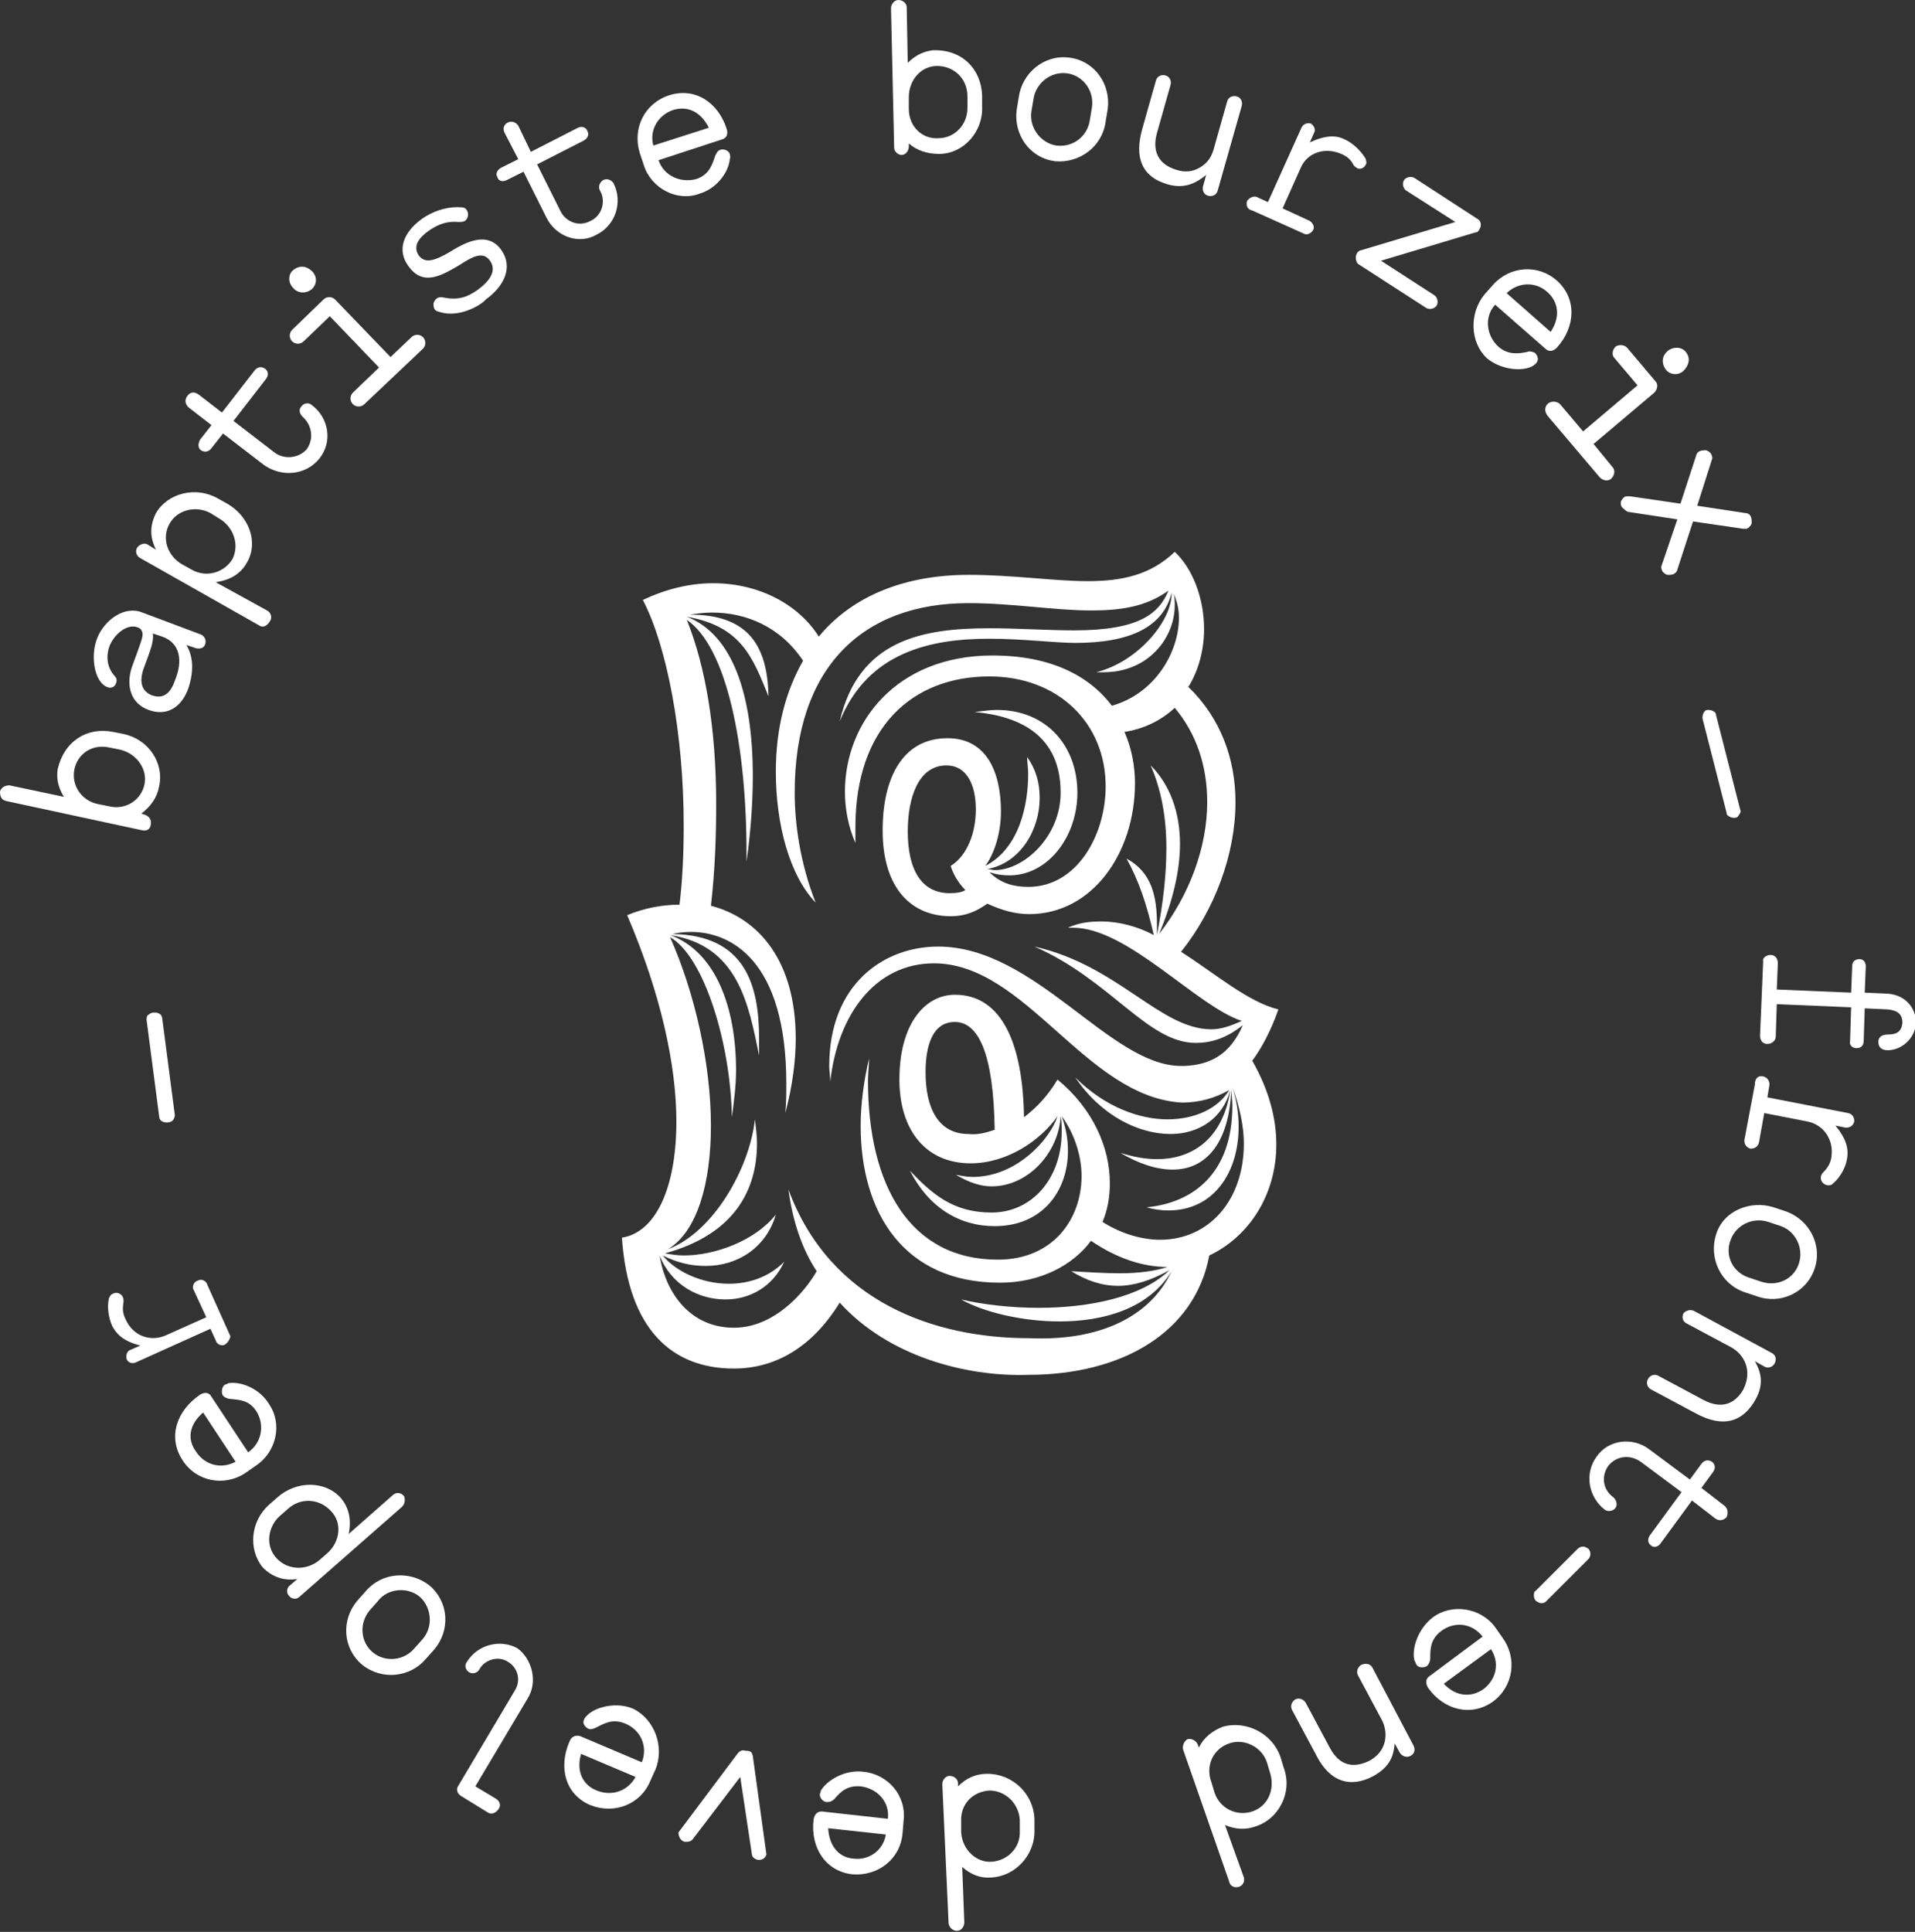 <!-- Generator: Adobe Illustrator 21.0.2, SVG Export Plug-In  -->
<svg version="1.1"
	 xmlns="http://www.w3.org/2000/svg" xmlns:xlink="http://www.w3.org/1999/xlink" xmlns:a="http://ns.adobe.com/AdobeSVGViewerExtensions/3.0/"
	 x="0px" y="0px" width="182.9px" height="184.5px" viewBox="0 0 182.9 184.5" style="enable-background:new 0 0 182.9 184.5;"
	 xml:space="preserve">
<rect x="0" y="0" width="182.9" height="184.5" fill="#333333" stroke="none"/>
<style type="text/css">
	.fill-white{fill:#FFFFFF;}
</style>
<g class="logo-spin" id="XMLID_7_">
	<path id="XMLID_95_" class="fill-white" d="M13.6,79.3l-13-2.8c-0.5-0.1-0.6-0.5-0.6-0.9C0.1,75.2,0.5,75,0.9,75l5.2,1.1
		c-0.6-1-0.7-1.8-0.6-2.6c0.6-2.7,2.8-4.1,5.3-3.6l1,0.2c2.4,0.5,3.9,2.8,3.4,5c-0.2,1.1-0.8,1.9-1.7,2.6l0.3,0.1
		c0.4,0.1,0.7,0.5,0.6,0.9C14.4,79.1,14.1,79.4,13.6,79.3z M11.5,71.6l-1-0.2c-1.7-0.4-3.1,0.6-3.4,2.1s0.7,3,2.3,3.3l1,0.2
		c1.6,0.4,3.1-0.6,3.4-2.1C14.1,73.5,13.1,72,11.5,71.6z"/>
	<path id="XMLID_92_" class="fill-white" d="M14.2,67.8c-1.7-0.6-2.2-2.3-1.6-4.1c0.8-2.2,1.1-2.9,1-3.3c-0.1-0.3-0.2-0.4-0.5-0.5
		c-0.8-0.3-2,0.4-2.6,1.7c-0.4,1-0.3,2.1,0.4,2.9c0.2,0.2,0.3,0.4,0.2,0.7c-0.1,0.4-0.5,0.6-0.9,0.4c-1.2-0.5-1.6-3-0.9-4.7
		c0.7-1.7,2.6-3.1,4.3-2.4l5.6,2.1c0.4,0.2,0.5,0.6,0.4,0.9c-0.1,0.4-0.5,0.5-0.9,0.4l-0.9-0.3c0.8,1.3,0.6,2.9,0.2,4.1
		C17.3,67.7,15.8,68.4,14.2,67.8z M15.5,60.8l-0.9-0.3c0.1,0.8-0.2,1.5-0.9,3.4c-0.4,1.2-0.2,2.1,0.8,2.5c1.1,0.4,1.8-0.2,2.2-1.4
		C17.5,63.1,17.2,61.4,15.5,60.8z"/>
	<path id="XMLID_89_" class="fill-white" d="M24.7,59.7l-11.3-6.4c-0.4-0.2-0.5-0.7-0.3-1c0.2-0.3,0.7-0.5,1-0.3l0.8,0.5
		c-0.6-1.2-0.6-2.3,0-3.5c1.1-1.9,3.8-2.6,5.9-1.4l0.9,0.5c2.1,1.2,3,3.7,1.9,5.6c-0.6,1.1-1.6,1.7-3,1.9l4.9,2.7
		c0.4,0.2,0.5,0.7,0.3,1C25.5,59.8,25.1,60,24.7,59.7z M20.9,49.5L20.1,49c-1.3-0.7-3.1-0.4-3.9,1c-0.8,1.4-0.2,3.1,1.2,3.9l0.9,0.5
		c1.4,0.8,3.1,0.3,3.9-1C22.9,52,22.3,50.3,20.9,49.5z"/>
	<path id="XMLID_87_" class="fill-white" d="M25.2,44.4l-3.9-3l-1.1,1.4c-0.3,0.4-0.7,0.4-1,0.2c-0.3-0.2-0.3-0.6-0.1-1l1.1-1.4l-2.2-1.7
		c-0.3-0.3-0.4-0.7-0.1-1.1s0.7-0.4,1.1-0.1l2.2,1.7l3.1-4c0.3-0.4,0.7-0.4,1-0.2c0.3,0.2,0.4,0.6,0.1,1l-3.1,4l3.9,3
		c0.9,0.7,2.3,0.6,3.1-0.3c0.7-1,0.5-2.3-0.4-3.1c-0.3-0.3-0.4-0.7-0.1-1c0.2-0.3,0.7-0.4,1-0.1c1.6,1.2,2,3.5,0.7,5.1
		C29.2,45.4,26.9,45.6,25.2,44.4z"/>
	<path id="XMLID_84_" class="fill-white" d="M28,27.5c-0.5-0.5-0.5-1.3,0-1.7c0.6-0.5,1.3-0.4,1.8,0.1c0.5,0.5,0.5,1.2,0,1.7
		C29.2,28.1,28.4,28,28,27.5z M33.7,38.6c-0.3-0.3-0.3-0.8,0-1.1l2.5-2.4l-4.7-4.9L29,32.6c-0.3,0.3-0.8,0.3-1.1,0
		c-0.3-0.3-0.3-0.8,0-1.1l3-2.9c0.3-0.3,0.8-0.3,1.1,0l5.3,5.5l2-1.9c0.3-0.3,0.8-0.3,1.1,0c0.3,0.3,0.3,0.8,0,1.1l-5.6,5.3
		C34.5,38.9,34,38.9,33.7,38.6z"/>
	<path id="XMLID_82_" class="fill-white" d="M42,29.8c-0.4-0.1-0.6-0.2-0.6-0.8c0.1-0.4,0.4-0.7,0.9-0.6c1.4,0.3,2.3,0,3.3-0.7
		c1.1-0.8,1.9-1.8,1.2-2.8c-0.7-1-1.8-0.3-2.9,0.4c-1.7,1-3.5,2.1-4.9,0.1c-1.1-1.5-0.5-3.2,1.3-4.5c1.3-0.9,2.7-1.2,3.8-1.1
		c0.2,0,0.4,0.1,0.5,0.3c0.2,0.3,0.1,0.8-0.2,1c-0.2,0.1-0.4,0.1-0.6,0.1c-1.1-0.1-1.9,0.2-2.8,0.8c-1,0.7-1.6,1.5-1,2.4
		c0.6,0.8,1.5,0.5,2.9-0.3c1.3-0.8,3.6-2.2,5-0.2c1.1,1.6,0.3,3.4-1.5,4.7C46,29.1,43.9,30.4,42,29.8z"/>
	<path id="XMLID_80_" class="fill-white" d="M52.2,20.8L50,16.4l-1.6,0.8c-0.4,0.2-0.8,0.1-0.9-0.3c-0.2-0.3,0-0.7,0.4-0.9l1.6-0.8
		l-1.3-2.5c-0.2-0.4-0.1-0.8,0.3-1c0.4-0.2,0.8,0,1,0.3l1.2,2.5l4.5-2.3c0.4-0.2,0.8,0,0.9,0.3c0.2,0.4,0,0.7-0.3,0.9l-4.5,2.3
		l2.2,4.4c0.5,1.1,1.8,1.6,2.9,1c1.1-0.5,1.5-1.9,0.9-2.9c-0.2-0.4,0-0.8,0.3-1c0.4-0.2,0.8,0,1,0.3c0.9,1.8,0.2,4-1.6,4.9
		C55.3,23.4,53.1,22.6,52.2,20.8z"/>
	<path id="XMLID_77_" class="fill-white" d="M61.5,15.8l-0.4-1.2c-0.7-2.3,0.4-4.7,2.8-5.5c2.5-0.8,4.7,0.7,5.5,3.2c0.2,0.6-0.1,0.9-0.4,1
		l-6.1,2c0.5,1.5,2.1,2.2,3.6,1.8c1.2-0.4,1.5-1.3,1.8-2.2c0.1-0.2,0.2-0.5,0.5-0.6c0.4-0.1,0.8,0.1,0.9,0.4c0,0.1,0.1,0.3,0,0.5
		c-0.1,1.2-1.2,2.8-2.9,3.3C64.7,19.3,62.2,18,61.5,15.8z M67.7,12.2c-0.8-1.6-2.1-2.1-3.4-1.7c-1.5,0.5-2.3,2-1.9,3.4L67.7,12.2z"
		/>
	<path id="XMLID_74_" class="fill-white" d="M85.4,14.1L85.1,0.8c0-0.5,0.4-0.8,0.7-0.8c0.4,0,0.8,0.3,0.8,0.7L86.7,6
		c0.8-0.8,1.6-1.1,2.4-1.2c2.8-0.1,4.6,1.8,4.7,4.3l0,1.1c0.1,2.4-1.8,4.5-4.1,4.5c-1.1,0-2.1-0.3-2.9-1l0,0.3
		c0,0.4-0.3,0.8-0.7,0.8C85.8,14.8,85.4,14.5,85.4,14.1z M92.4,10.3l0-1.1c0-1.7-1.3-2.9-2.9-2.9c-1.5,0-2.7,1.3-2.7,3l0,1.1
		c0,1.7,1.3,2.9,2.8,2.8C91.2,13.2,92.4,11.9,92.4,10.3z"/>
	<path id="XMLID_71_" class="fill-white" d="M97.1,10.5l0.2-1.2c0.3-2.3,2.4-4.1,4.8-3.8c2.5,0.3,4,2.6,3.7,4.9l-0.2,1.2
		c-0.3,2.4-2.5,4-4.8,3.8C98.3,15.1,96.8,12.8,97.1,10.5z M104.1,11.4l0.2-1.2c0.2-1.6-0.9-3-2.4-3.2c-1.6-0.2-3,1-3.2,2.5l-0.2,1.2
		c-0.2,1.6,1,3,2.4,3.2C102.5,14.1,103.9,13,104.1,11.4z"/>
	<path id="XMLID_69_" class="fill-white" d="M109.1,12.3l1.3-4.6c0.1-0.4,0.5-0.6,0.9-0.5c0.4,0.1,0.6,0.5,0.5,0.9l-1.3,4.6
		c-0.5,1.8,0.2,3,1.8,3.5c0.9,0.3,1.6,0.2,2.3-0.2c0.7-0.4,1.1-1,1.3-1.7l1.3-4.6c0.1-0.4,0.5-0.6,0.9-0.5c0.4,0.1,0.6,0.5,0.5,0.9
		l-2.3,8.1c-0.1,0.4-0.5,0.6-0.9,0.5c-0.4-0.1-0.6-0.5-0.5-0.9l0.3-1.1c-1.2,1-2.3,1.3-3.7,0.9C109.1,16.9,108.3,15.1,109.1,12.3z"
		/>
	<path id="XMLID_67_" class="fill-white" d="M119.1,19.2c0.2-0.3,0.6-0.5,0.9-0.4l1.1,0.5l3.2-7.1c0.2-0.4,0.6-0.5,0.9-0.4
		c0.3,0.2,0.5,0.6,0.3,0.9l-0.4,0.9c1.5-0.7,2.5-0.7,3.3-0.3c0.7,0.3,1.5,1,2,1.8c0.1,0.2,0.1,0.4,0.1,0.5c-0.1,0.3-0.4,0.6-0.8,0.5
		c-0.2-0.1-0.3-0.2-0.4-0.3c-0.3-0.6-0.7-0.9-1.2-1.1c-1.6-0.7-3.3-0.1-3.9,1.4l-1.7,3.8l2.6,1.2c0.3,0.2,0.5,0.6,0.3,0.9
		c-0.2,0.3-0.6,0.5-0.9,0.3l-4.9-2.2C119.1,20,119,19.6,119.1,19.2z"/>
	<path id="XMLID_65_" class="fill-white" d="M129.6,24.2c0.1-0.2,0.3-0.3,0.4-0.3l9-2.7l-4.7-3c-0.3-0.2-0.4-0.7-0.2-1
		c0.2-0.3,0.7-0.4,1-0.2l6,3.9c0.4,0.2,0.4,0.7,0.2,1c-0.1,0.2-0.2,0.3-0.4,0.3l-9,2.7l5.1,3.3c0.3,0.2,0.4,0.7,0.2,1
		c-0.2,0.3-0.7,0.4-1,0.2l-6.5-4.2C129.5,25,129.4,24.5,129.6,24.2z"/>
	<path id="XMLID_62_" class="fill-white" d="M141.8,28.1l0.8-0.9c1.6-1.8,4.3-2,6.1-0.4c1.9,1.7,1.8,4.4,0,6.4c-0.4,0.4-0.8,0.4-1.1,0.1
		l-4.8-4.2c-1.1,1.2-0.8,3,0.3,4c0.9,0.8,1.9,0.7,2.8,0.5c0.2-0.1,0.5,0,0.7,0.1c0.3,0.3,0.4,0.7,0.1,1c-0.1,0.1-0.2,0.2-0.4,0.3
		c-1,0.5-3,0.3-4.3-0.8C140.4,32.7,140.3,29.9,141.8,28.1z M148.1,31.7c1-1.5,0.7-2.9-0.3-3.8c-1.2-1.1-2.9-0.9-3.9,0.1L148.1,31.7z
		"/>
	<path id="XMLID_59_" class="fill-white" d="M147.9,38.5c0.3-0.2,0.8-0.2,1.1,0.1l2.2,2.6l5.2-4.4l-2.2-2.6c-0.3-0.3-0.2-0.8,0.1-1.1
		c0.3-0.2,0.8-0.2,1.1,0.1l2.7,3.2c0.3,0.3,0.2,0.8-0.1,1.1l-5.8,4.9l1.8,2.2c0.3,0.3,0.2,0.8-0.1,1.1c-0.3,0.3-0.8,0.2-1.1-0.1
		l-5-5.9C147.5,39.3,147.5,38.8,147.9,38.5z M159.3,33.5c0.5-0.4,1.3-0.4,1.7,0.1c0.5,0.6,0.3,1.3-0.2,1.8c-0.5,0.5-1.3,0.4-1.7-0.1
		C158.6,34.6,158.8,33.9,159.3,33.5z"/>
	<path id="XMLID_57_" class="fill-white" d="M154.8,48c0-0.2,0.2-0.4,0.3-0.5c0.1-0.1,0.2-0.1,0.3-0.1c0.1,0,0.2,0,0.3,0l4.8,0.7l1.5-4.6
		c0-0.1,0.1-0.2,0.1-0.2c0-0.1,0.1-0.1,0.2-0.2c0.2-0.1,0.4-0.1,0.6-0.1c0.2,0,0.4,0.2,0.5,0.3c0.1,0.2,0.2,0.4,0.1,0.6l-1.4,4.4
		l4.6,0.7c0.2,0,0.4,0.1,0.5,0.3c0.1,0.2,0.1,0.4,0.1,0.6c0,0.2-0.1,0.3-0.3,0.5c-0.1,0-0.1,0.1-0.2,0.1c-0.1,0-0.2,0-0.3,0
		l-4.8-0.7l-1.5,4.6c0,0.1-0.1,0.2-0.1,0.2c0,0.1-0.1,0.1-0.2,0.2c-0.2,0.1-0.4,0.1-0.6,0.1c-0.2,0-0.4-0.2-0.5-0.3
		c-0.1-0.2-0.2-0.4-0.1-0.6l1.5-4.4l-4.6-0.7c-0.2,0-0.4-0.2-0.5-0.3C154.8,48.4,154.8,48.2,154.8,48z"/>
	<path id="XMLID_55_" class="fill-white" d="M162.7,68.1c0.1-0.2,0.2-0.3,0.4-0.3c0.2,0,0.3,0,0.5,0.1c0.2,0.1,0.3,0.2,0.3,0.4l2.3,9
		c0.1,0.2,0,0.4-0.1,0.5c-0.1,0.2-0.2,0.3-0.4,0.3c-0.2,0-0.3,0-0.5-0.1c-0.2-0.1-0.3-0.2-0.3-0.4l-2.3-9
		C162.6,68.5,162.6,68.3,162.7,68.1z"/>
	<path id="XMLID_53_" class="fill-white" d="M169.1,91.2c0.5,0,0.7,0.4,0.7,0.8l-0.1,2.5l7.1,0.3l0.1-2.5c0-0.5,0.3-0.7,0.7-0.7
		c0.4,0,0.6,0.3,0.6,0.7l-0.1,2.5l2.2,0.1c1.6,0.1,2.7,1.3,2.7,2.8c-0.1,1.5-1.4,2.6-2.7,2.6c-0.6,0-0.9-0.3-0.9-0.8
		c0-0.5,0.4-0.7,0.9-0.7c0.9,0,1.3-0.3,1.4-1.1c0-0.8-0.4-1.2-1.4-1.3l-2.2-0.1l-0.1,3.1c0,0.5-0.3,0.7-0.7,0.7
		c-0.4,0-0.7-0.3-0.6-0.7l0.1-3.2l-7.1-0.3l-0.1,3.1c0,0.4-0.4,0.7-0.8,0.7c-0.5,0-0.7-0.4-0.7-0.8l0.3-7.1
		C168.3,91.5,168.7,91.2,169.1,91.2z"/>
	<path id="XMLID_51_" class="fill-white" d="M168.4,102.8c0.4,0.1,0.6,0.4,0.6,0.8l-0.2,1.2l7.7,1.5c0.5,0.1,0.6,0.5,0.6,0.8
		c-0.1,0.4-0.4,0.6-0.8,0.6l-1-0.2c1,1.2,1.3,2.2,1.1,3.2c-0.1,0.7-0.6,1.7-1.3,2.3c-0.2,0.2-0.3,0.2-0.5,0.2
		c-0.3,0-0.7-0.3-0.7-0.7c0-0.2,0.1-0.4,0.2-0.5c0.5-0.5,0.7-0.9,0.8-1.4c0.3-1.7-0.7-3.2-2.3-3.5l-4.1-0.8l-0.5,2.8
		c-0.1,0.4-0.4,0.6-0.8,0.6c-0.4-0.1-0.6-0.4-0.6-0.8l1-5.3C167.6,102.9,168,102.7,168.4,102.8z"/>
	<path id="XMLID_48_" class="fill-white" d="M169.4,115.3l1.2,0.4c2.2,0.8,3.5,3.2,2.7,5.5c-0.8,2.3-3.3,3.4-5.5,2.6l-1.2-0.4
		c-2.3-0.8-3.4-3.3-2.7-5.5C164.6,115.6,167.2,114.6,169.4,115.3z M167,122l1.2,0.4c1.5,0.5,3.1-0.2,3.6-1.7
		c0.5-1.5-0.3-3.1-1.7-3.6l-1.2-0.4c-1.5-0.5-3.1,0.3-3.6,1.7C164.7,119.9,165.5,121.5,167,122z"/>
	<path id="XMLID_46_" class="fill-white" d="M161.8,125.2l7.4,4c0.4,0.2,0.5,0.6,0.3,1c-0.2,0.4-0.7,0.5-1,0.3l-0.9-0.5
		c0.7,1.2,0.8,2.3,0.1,3.6c-1.2,2.2-3.1,2.8-5.7,1.4l-4.3-2.3c-0.4-0.2-0.5-0.7-0.3-1c0.2-0.4,0.7-0.5,1-0.3l4.3,2.3
		c1.7,0.9,3,0.4,3.8-1c0.9-1.8,0.1-3.3-1.1-4l-4.3-2.3c-0.4-0.2-0.5-0.6-0.3-1C161,125.2,161.4,125,161.8,125.2z"/>
	<path id="XMLID_44_" class="fill-white" d="M157.5,138.4l3.9,2.9l1.1-1.5c0.3-0.4,0.7-0.4,1-0.2c0.3,0.2,0.4,0.6,0.1,1l-1.1,1.5l2.2,1.7
		c0.3,0.2,0.4,0.7,0.2,1.1c-0.3,0.3-0.7,0.4-1.1,0.1l-2.2-1.7l-3,4.1c-0.3,0.4-0.7,0.4-0.9,0.2c-0.3-0.2-0.4-0.6-0.1-1l3-4.1
		l-3.9-2.9c-1-0.7-2.3-0.6-3.1,0.4c-0.7,1-0.5,2.3,0.5,3c0.3,0.3,0.4,0.7,0.2,1c-0.2,0.3-0.7,0.4-1,0.2c-1.6-1.2-2-3.5-0.8-5.1
		C153.6,137.5,155.9,137.2,157.5,138.4z"/>
	<path id="XMLID_42_" class="fill-white" d="M151.2,147.7c0.2,0,0.3,0.1,0.5,0.2c0.1,0.1,0.2,0.3,0.2,0.5c0,0.2-0.1,0.4-0.2,0.5l-4,4
		c-0.2,0.2-0.3,0.2-0.5,0.2c-0.2,0-0.3-0.1-0.5-0.2c-0.1-0.1-0.2-0.3-0.2-0.5c0-0.2,0-0.4,0.2-0.5l4-4
		C150.8,147.8,151,147.7,151.2,147.7z"/>
	<path id="XMLID_39_" class="fill-white" d="M142.8,155.4l0.7,1c1.4,1.9,1.1,4.6-0.9,6.1c-2.1,1.5-4.7,0.8-6.2-1.3
		c-0.3-0.5-0.2-0.9,0.1-1.1l5.1-3.8c-1-1.3-2.7-1.5-4-0.5c-1,0.8-1,1.7-1,2.6c0,0.2-0.1,0.5-0.3,0.7c-0.3,0.2-0.8,0.2-1-0.1
		c-0.1-0.1-0.1-0.3-0.2-0.4c-0.3-1.1,0.3-3,1.7-4.1C138.6,153.1,141.4,153.5,142.8,155.4z M137.9,160.8c1.2,1.3,2.7,1.3,3.8,0.5
		c1.3-1,1.5-2.6,0.7-3.8L137.9,160.8z"/>
	<path id="XMLID_37_" class="fill-white" d="M131.1,159.3l3.9,7.4c0.2,0.4,0.1,0.8-0.3,1c-0.4,0.2-0.8,0-1-0.3l-0.5-0.9
		c-0.1,1.4-0.6,2.3-2,3.1c-2.2,1.2-4.2,0.6-5.5-2l-2.3-4.3c-0.2-0.4,0-0.8,0.3-1c0.4-0.2,0.8,0,1,0.3l2.3,4.3c0.9,1.7,2.2,2,3.7,1.3
		c1.8-0.9,1.9-2.7,1.3-3.9l-2.3-4.3c-0.2-0.4,0-0.8,0.3-1C130.5,158.8,130.9,158.9,131.1,159.3z"/>
	<path id="XMLID_34_" class="fill-white" d="M122.3,167.8l0.3,1c0.9,2.4-0.5,4.9-2.6,5.6c-1.1,0.4-2,0.3-3-0.1l1.8,5
		c0.1,0.4-0.1,0.8-0.5,0.9c-0.3,0.1-0.8,0-0.9-0.5l-4.4-12.6c-0.1-0.4,0.1-0.8,0.4-1c0.4-0.1,0.8,0.1,1,0.5l0.1,0.3
		c0.5-1,1.3-1.6,2.3-2C119,164.3,121.5,165.5,122.3,167.8z M115.7,170.2l0.3,1c0.5,1.5,2.1,2.3,3.6,1.8s2.2-2.1,1.7-3.7l-0.3-1
		c-0.5-1.5-2.2-2.3-3.6-1.8C115.9,167,115.1,168.6,115.7,170.2z"/>
	<path id="XMLID_31_" class="fill-white" d="M98.8,173.7l0,1c0.1,2.5-1.9,4.5-4.1,4.6c-1.1,0.1-2-0.3-2.8-1l0.2,5.3c0,0.4-0.3,0.8-0.7,0.8
		c-0.3,0-0.7-0.2-0.8-0.7l-0.6-13.3c0-0.4,0.3-0.8,0.7-0.8c0.4,0,0.8,0.3,0.8,0.7l0,0.3c0.8-0.8,1.7-1.2,2.8-1.2
		C96.7,169.4,98.7,171.3,98.8,173.7z M91.8,174l0,1c0.1,1.6,1.4,2.9,2.9,2.8c1.5-0.1,2.8-1.3,2.7-3l0-1c-0.1-1.6-1.4-2.8-2.9-2.8
		C92.9,171.1,91.7,172.3,91.8,174z"/>
	<path id="XMLID_28_" class="fill-white" d="M86.3,173.9l-0.1,1.2c-0.2,2.4-2.3,4.1-4.8,3.9c-2.6-0.3-4-2.6-3.7-5.2
		c0.1-0.6,0.4-0.8,0.8-0.8l6.3,0.7c0.2-1.6-1-2.9-2.6-3.1c-1.3-0.1-1.9,0.5-2.5,1.2c-0.2,0.2-0.4,0.3-0.7,0.3
		c-0.4,0-0.7-0.4-0.7-0.7c0-0.1,0.1-0.3,0.1-0.4c0.6-1,2.3-2,4-1.8C84.8,169.4,86.6,171.5,86.3,173.9z M79.1,174.6
		c0.1,1.8,1.1,2.8,2.4,2.9c1.6,0.2,2.9-0.9,3.1-2.3L79.1,174.6z"/>
	<path id="XMLID_26_" class="fill-white" d="M71.9,167.7l1.3,9.4c-0.1,0.4-0.5,0.6-0.9,0.5c-0.3-0.1-0.5-0.3-0.5-0.6l-1.1-7.3l-4.5,5.9
		c-0.2,0.3-0.5,0.3-0.8,0.3c-0.4-0.1-0.6-0.5-0.6-0.9l5.7-7.6c0.2-0.2,0.4-0.3,0.7-0.2C71.7,167.2,71.8,167.3,71.9,167.7z"/>
	<path id="XMLID_23_" class="fill-white" d="M62.6,169l-0.5,1.1c-0.9,2.2-3.4,3.2-5.7,2.3c-2.4-1-3.1-3.6-2-6.1c0.2-0.5,0.6-0.6,1-0.5
		l5.9,2.5c0.6-1.5-0.1-3.1-1.6-3.7c-1.2-0.5-2,0-2.8,0.4c-0.2,0.1-0.5,0.2-0.7,0.1c-0.4-0.2-0.6-0.6-0.4-0.9c0-0.1,0.2-0.3,0.3-0.4
		c0.8-0.8,2.8-1.3,4.4-0.6C62.5,164.2,63.5,166.8,62.6,169z M55.5,167.5c-0.5,1.7,0.2,3,1.5,3.5c1.5,0.6,3,0,3.7-1.3L55.5,167.5z"/>
	<path id="XMLID_21_" class="fill-white" d="M50.4,162.2l-5,8.4l2,1.2c0.3,0.2,0.5,0.6,0.2,1c-0.3,0.4-0.7,0.5-1,0.3l-2.6-1.6
		c-0.3-0.2-0.5-0.6-0.2-1l5.4-9.1c0.6-1,0.2-2.2-0.7-2.7c-0.9-0.6-2.2-0.2-2.7,0.7c-0.2,0.4-0.7,0.5-1,0.3c-0.3-0.2-0.5-0.6-0.2-1
		c1-1.6,3.1-2.2,4.8-1.3C50.8,158.4,51.4,160.6,50.4,162.2z"/>
	<path id="XMLID_18_" class="fill-white" d="M41.5,157.5l-0.8,0.9c-1.5,1.8-4.2,2.1-6.1,0.6c-1.9-1.6-2-4.3-0.5-6.1l0.8-0.9
		c1.6-1.9,4.3-2,6.1-0.6C42.9,153,43,155.7,41.5,157.5z M36.1,152.9l-0.8,0.9c-1,1.2-0.9,3,0.3,4c1.2,1,3,0.8,4-0.4l0.8-0.9
		c1-1.2,0.8-3-0.3-4C38.9,151.5,37,151.7,36.1,152.9z"/>
	<path id="XMLID_15_" class="fill-white" d="M38.4,143.9l-9.8,8.6c-0.3,0.3-0.8,0.2-1-0.1c-0.3-0.3-0.2-0.8,0.1-1l0.7-0.6
		c-1.3,0.2-2.4-0.2-3.3-1.1c-1.4-1.7-1.2-4.4,0.6-6l0.8-0.7c1.8-1.6,4.5-1.6,6,0c0.8,0.9,1.1,2.1,0.8,3.5l4.2-3.7
		c0.3-0.3,0.8-0.3,1.1,0.1C38.7,143.2,38.7,143.6,38.4,143.9z M27.5,144.1l-0.8,0.7c-1.1,1-1.4,2.8-0.3,4c1.1,1.2,2.9,1.2,4.1,0.2
		l0.8-0.7c1.2-1.1,1.4-2.9,0.3-4C30.5,143.1,28.7,143,27.5,144.1z"/>
	<path id="XMLID_12_" class="fill-white" d="M24.4,140l-1,0.7c-2,1.3-4.7,0.8-6-1.3c-1.4-2.2-0.5-4.7,1.7-6.2c0.5-0.3,0.9-0.2,1.1,0.2
		l3.5,5.3c1.3-0.9,1.6-2.6,0.8-3.9c-0.7-1.1-1.6-1.1-2.5-1.2c-0.2,0-0.5-0.1-0.7-0.3c-0.2-0.3-0.1-0.8,0.1-1
		c0.1-0.1,0.3-0.1,0.4-0.2c1.2-0.2,3,0.5,3.9,2C27,136,26.4,138.7,24.4,140z M19.4,134.9c-1.4,1.2-1.5,2.6-0.7,3.7
		c0.9,1.4,2.5,1.7,3.8,1L19.4,134.9z"/>
	<path id="XMLID_10_" class="fill-white" d="M21.5,128.4c-0.3,0.2-0.8,0-0.9-0.4l-0.5-1.1l-7.1,3.2c-0.4,0.2-0.8,0-0.9-0.3
		c-0.1-0.3,0-0.8,0.4-0.9l0.9-0.4c-1.6-0.4-2.3-1.1-2.7-1.9c-0.3-0.7-0.5-1.7-0.3-2.6c0.1-0.2,0.2-0.4,0.3-0.4
		c0.3-0.2,0.7-0.2,1,0.2c0.1,0.2,0.1,0.4,0.1,0.5c-0.1,0.7-0.1,1.1,0.2,1.7c0.7,1.6,2.4,2.2,3.9,1.5l3.8-1.7l-1.2-2.6
		c-0.2-0.3,0-0.8,0.4-0.9c0.3-0.2,0.8,0,0.9,0.4l2.2,4.9C22,127.8,21.8,128.2,21.5,128.4z"/>
	<path id="XMLID_8_" class="fill-white" d="M16.5,107c-0.1,0.1-0.3,0.2-0.5,0.2c-0.2,0-0.3,0-0.5-0.1c-0.2-0.1-0.3-0.3-0.3-0.5l-1.2-9.2
		c0-0.2,0-0.4,0.2-0.5c0.1-0.1,0.3-0.2,0.5-0.2c0.2,0,0.3,0,0.5,0.1c0.2,0.1,0.3,0.3,0.3,0.5l1.2,9.2
		C16.7,106.7,16.6,106.9,16.5,107z"/>
</g>
<g class="logo-letter" id="XMLID_1_">
	<path id="XMLID_2_" class="fill-white" d="M80.2,124.4c-2.7,4.4-6.3,6.3-10.1,6.3c-5.9,0-10.1-3.7-10.7-12.5c3.2-0.5,5.2-4.7,5.2-11.1
		c0-5.2-1.4-12-4.7-19.7c1.7-0.7,3.4-1,5-1c0.3-2.5,0.4-5,0.4-7.6c0-8.7-1.6-17.1-3.9-21.5c2.3-1.1,4.6-1.6,6.7-1.6
		c4.6,0,8.3,2.2,10.1,5.1c3.3-4,8.4-5.9,14.3-5.9c4.3,0,8.1,0.6,11.4,0.6c3.3,0,6-0.6,8.3-2.8c1.7,1.6,2.8,4.4,2.8,7.4
		c0,1.9-0.5,3.9-1.5,5.5c3.1,3,4.5,6.9,4.5,11c0,5-2,10.3-5.2,14.3c3.3,2.1,6.4,4.8,9.3,5.5c-0.7,2-1.6,3.7-2.5,4.9
		c1.6,2.8,2.3,5.5,2.3,8c0,4.8-2.6,8.8-6.4,10.6c-1.4,7.4-8.4,11.4-17.3,11.4C92.2,131.5,84.8,129.5,80.2,124.4z M111.9,121.4
		c-2.2,3.6-6.5,4.8-10.7,4.8c-3.6,0-7.3-0.9-9.4-2.1c2.1,0.5,4.8,0.8,7.4,0.8c4.8,0,9.8-1,12.5-3.6c-1.8,1-3.4,1.5-4.9,1.5
		c-1.6,0-3-0.5-4.5-1.4c1.6,0.1,3.2,0.2,4.7,0.2c1.7,0,3.3-0.2,4.5-0.6c-2.3,0-4.8-0.8-7.3-2.5c-1.7,2.3-4.8,4-8.7,4
		c-9.2,0-13.3-6.7-13.3-15c0-2,0.3-4.3,0.8-6.4c0,0.7-0.1,1.5-0.1,2.1c0,10,4,17.1,12.4,17.1c5.3,0,8-3.9,8-8c0-1.9-0.7-4.1-1.9-5.7
		c0.4,1.1,0.6,2.2,0.6,3.3c0,3.8-2.4,7.2-7,7.2c-3.4,0-6.3-1.8-8.1-5.3c2.1,2.2,4.1,4,7.8,4c3.9,0,6.7-3.3,6.7-7.7
		c0-0.5,0-1-0.1-1.5c-0.2,3.5-3.1,6.7-6.6,6.7c-1.1,0-2.2-0.4-3.4-1.1c0.6,0.1,1.1,0.2,1.6,0.2c4.2,0,7.4-3.6,8.1-5.8
		c-1.6,2.3-4.8,4.5-8.3,4.5c-4.3,0-6.8-3.2-6.8-8c0-5.4,2.5-8.1,5.3-8.1c4.6,0,6.5,4.9,6.6,11.7c1.3-1,2.3-2.1,3.2-3.6
		c3.4,2.8,5,6.5,5,9.9c0,1.3-0.2,2.5-0.7,3.7c1.9,1.2,3.9,1.7,5.5,1.7c4.6,0,8-3.7,8-9.2c0-1.6-0.4-3.5-1.1-5.4
		c0.4,1.3,0.6,2.5,0.6,3.8c0,4.4-2.4,8-6.7,8c-0.7,0-1.4-0.1-2.1-0.3c4.3-0.4,8.2-3.1,8.2-9.7c0-0.6-0.1-1.1-0.1-1.6
		c-0.2,5.3-2.5,7.7-5.6,7.7c-1.6,0-3.3-0.6-5-1.6c1.3,0.4,2.4,0.6,3.5,0.6c3.8,0,6.4-2.4,7-6.6c-0.7,2.7-3,4.2-5.7,4.2
		c-3,0-6.6-1.7-9.1-5.4c2.8,2.8,6.1,4,8.8,4c2.7,0,4.9-1.1,5.9-2.8c-1.4,0.8-2.9,1.2-4.5,1.2C103.7,104.8,98,92,89.2,92
		c-5.6,0-9.2,4.9-9.9,11.3c0-0.5-0.1-1-0.1-1.5c0-7.8,5.2-11.4,10.4-11.4c9.3,0,16.4,11.4,23.2,11.4c0.1,0,0.2,0,0.3,0
		c2.5-0.1,4.4-1.1,5.6-3.9c-1.6,1.3-3.1,1.7-4.5,1.7c-4.6,0-8.1-6-15.4-9.2c8,1.8,12,7.9,16.9,7.9c0.9,0,1.8-0.3,2.9-0.8
		c-4.3-1.4-10.9-8.9-16.1-8.9c-0.2,0-0.3,0-0.5,0c1.1-0.5,2.1-0.6,3.2-0.6c1.7,0,3.5,0.5,5,1.3c-0.7-3-1.4-5.1-2.6-7.3
		c2.4,1.3,2.9,3.6,2.9,6.3c0,0.4,0,0.7,0,1c0.6-3.1,0.9-5.8,0.9-8.3c0-3-0.5-5.6-1.5-7.9c1.8,1.8,2.8,4.4,2.8,7.5
		c0,2.6-0.7,5.5-2,8.6c2.9-3.7,4.6-8.3,4.6-12.6c0-3.4-1-6.5-3.1-9c-1.3,1.2-2.9,2-4.8,2.3c0.7,1.6,1,3.3,1,4.9
		c0,6.7-4.1,12.5-10.1,12.5c-1.4,0-2.7-0.4-4-1c-1,0.7-2,1.2-3.5,1.2c-3.7,0-6.5-2.6-6.5-8.2c0-5,1.9-8.8,6.2-8.8
		c3.7,0,5.1,3.2,5.1,7c0,2-0.6,4-1.5,5.2c3.3-1.7,4.1-5.9,4.1-8.8c0-0.6-0.1-1.1-0.1-1.6c0.8,1.1,1.2,2.4,1.2,3.9c0,3-1.8,6.2-5,6.8
		c0.2,0,0.5,0.1,0.7,0.1c2.8,0,6.3-3.2,6.3-7.4c0-5.4-3.8-7.3-8.2-7.7c0.8-0.1,1.5-0.2,2.1-0.2c4.8,0,7.7,3.5,7.7,7.9
		c0,4.2-2.8,7.9-6.5,7.9c-0.7,0-1.3-0.1-1.9-0.3c1.1,1.1,2.4,1.4,3.7,1.4c4.7,0,7.4-5,7.4-9.6c0-6.1-4.6-10.5-11.1-10.5
		c-7.4,0-12.8,4.9-12.8,14.4c0,0.5,0,1,0,1.5c-0.7-1.6-1-3.3-1-4.9c0-6.6,4.9-13,14.1-13c5.5,0,9.2,1.9,11.4,4.8
		c4.2-1.2,6.4-5.2,6.4-8.4c0-0.9-0.2-1.6-0.5-2.3c0.1,0.4,0.1,0.7,0.1,1.1c0,3.1-2.5,6.4-6.8,6.4c-0.3,0-0.5,0-0.7,0
		c4-1,7.2-4.9,7.2-7.5v-0.1c-0.8,3.3-4,4.8-9.2,4.8c-1.9,0-5-0.4-8.2-0.4c-5.5,0-11.6,1.2-14.3,7.9c1.8-7.8,7.9-8.9,14.3-8.9
		c2.7,0,5.6,0.2,8.1,0.2c6.2,0,8.1-1.6,9-3.8c-2.2,1.6-4.7,1.9-7.4,1.9c-3.5,0-7.5-0.7-11.7-0.7c-10.1,0-16.6,6.1-16.6,18.1
		c0,2.9,0.5,6.7,2,10.5c-2.5-2.6-3.8-7.5-3.8-12.5c0-4.3,1-7.8,2.6-10.6c-2.2-3.3-5.5-4.6-8.7-4.6c-0.7,0-1.5,0.1-2.1,0.2
		c5.6,0,7.4,3,7.5,7.8c-1.5-3.7-2.6-6.7-7.8-7.6c4.4,1.7,6.3,7.5,6.3,15.2c0,2.6-0.2,5.3-0.6,8.2c0-0.3,0-0.5,0-0.8
		c0-10.4-1.9-19.7-5.7-22.3c1.8,4.5,2.8,10.4,2.8,17.6c0,3-0.1,6.2-0.5,9.7c4.6,1.2,8.1,5.3,8.1,12.7c0,2-0.3,4.5-1,7.1
		c0.1-1,0.1-1.9,0.1-2.8c0-11.9-5.4-14.5-9.1-14.5c-0.7,0-1.4,0.1-1.8,0.2c7,0.1,8.3,4.9,8.3,10c0,0.6,0,1.1,0,1.6
		c-1-4.9-2-10.5-8.5-11.5c4.4,1.6,6.3,7,6.3,12.9c0,1.5-0.2,3-0.4,4.5c-0.1-6.9-2.6-15.3-5.9-17.2c2.4,5.4,3.9,12.2,3.9,18
		c0,5.5-1.3,10.1-4.1,11.8c4.3-1.6,7.8-7.7,8.3-12.4c0.1,0.8,0.2,1.6,0.2,2.3c0,4.5-2.2,8.7-8.8,10.5c0.6,0.1,1.2,0.2,1.8,0.2
		c3,0,6.8-1.4,8.8-3.9c-0.9,3.1-3.6,4.9-6.7,4.9c-1.4,0-2.7-0.3-4.1-1c1.2,1.5,3.7,2.7,6.3,2.7c1.9,0,3.8-0.6,5.3-2.1
		c-1.1,2.4-3.3,3.6-5.6,3.6c-2.6,0-5.2-1.4-6.3-4.2c0.6,3.7,3,6.9,7.1,6.9c3.8,0,6.7-3.3,7.9-5.4c-1.4-2.1-2.3-4.8-2.7-7.8
		c4,10.8,14,14.2,23,14.2C105.1,128.1,109.9,125.7,111.9,121.4z M92.2,85c-0.7-0.7-1.2-1.6-1.4-2.3c1.6-1,2.4-3.2,2.4-5.4
		c0-2.4-0.9-4.2-2.8-4.2c-2.7,0-3.7,3.1-3.7,6.3c0,3.8,1.4,5.9,4,5.9C91.4,85.3,91.9,85.2,92.2,85z M95,107.9
		c-0.1-7.4-1.6-10.3-3.8-10.3s-2.8,2.4-2.8,4.8c0,3.4,1.2,5.9,4.1,5.9C93.3,108.4,94.1,108.2,95,107.9z"/>
</g>
</svg>